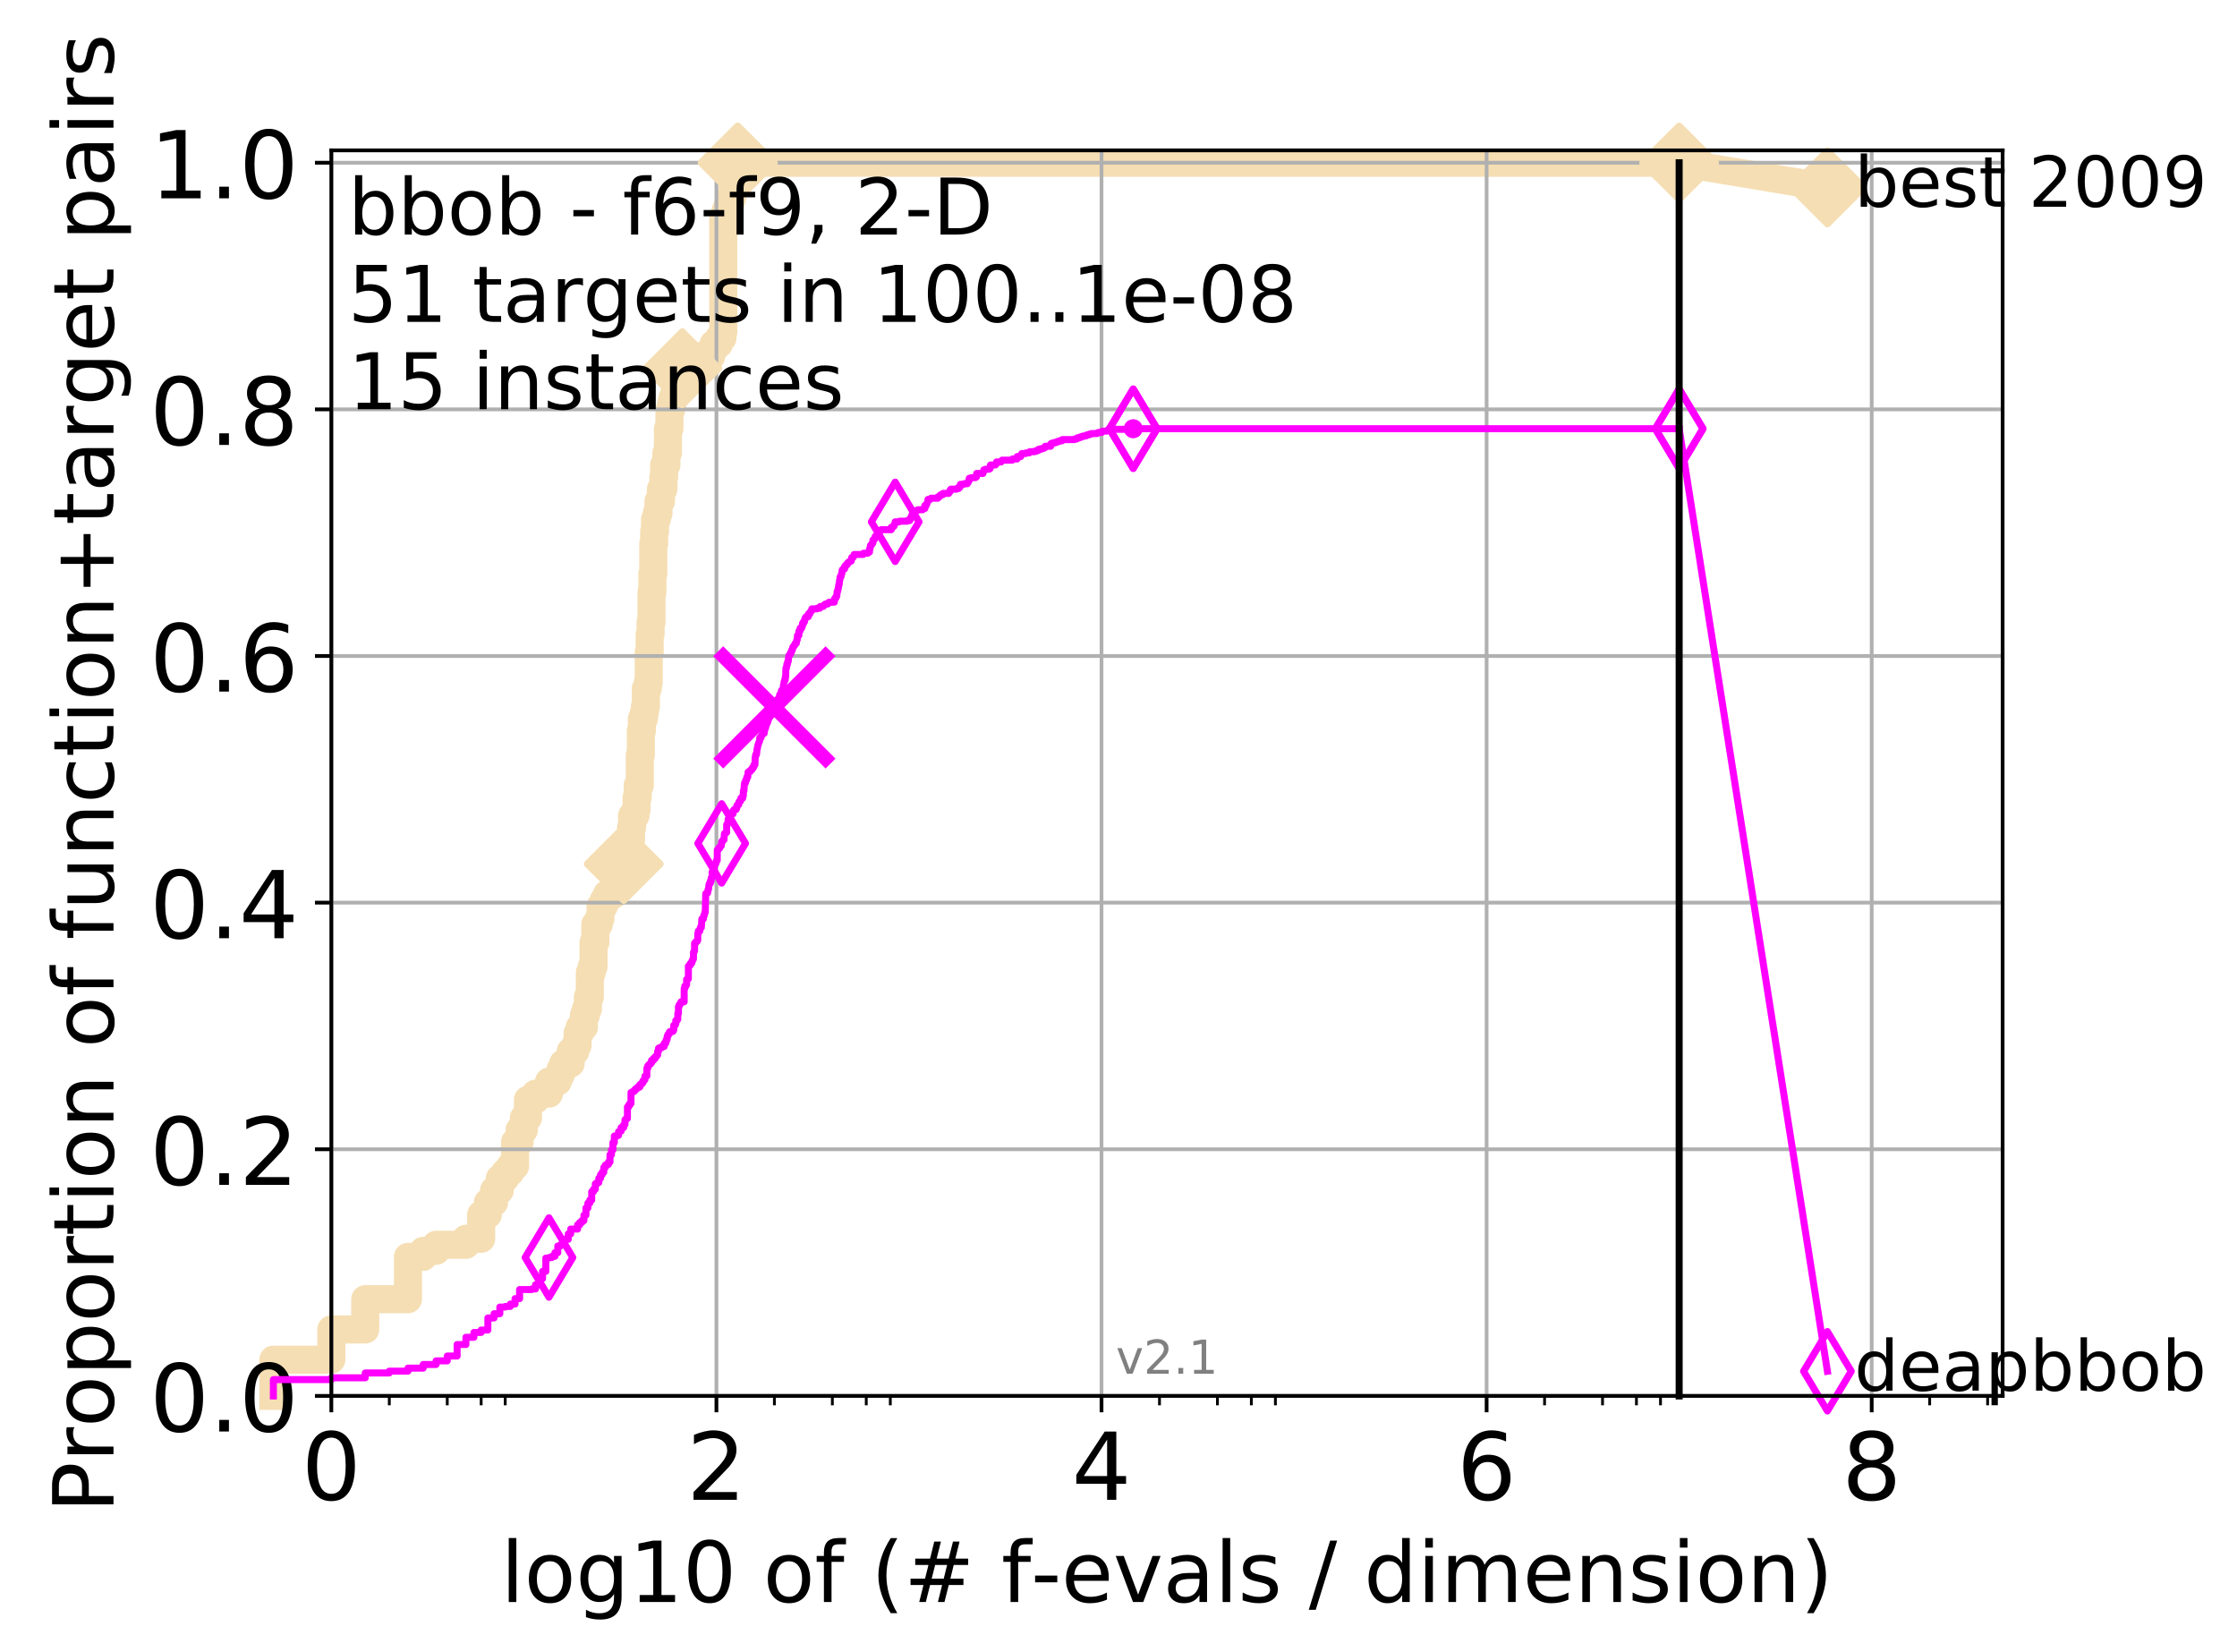 <?xml version="1.0" encoding="utf-8" standalone="no"?>
<!DOCTYPE svg PUBLIC "-//W3C//DTD SVG 1.1//EN"
  "http://www.w3.org/Graphics/SVG/1.1/DTD/svg11.dtd">
<!-- Created with matplotlib (http://matplotlib.org/) -->
<svg height="353pt" version="1.1" viewBox="0 0 478 353" width="478pt" xmlns="http://www.w3.org/2000/svg" xmlns:xlink="http://www.w3.org/1999/xlink">
 <defs>
  <style type="text/css">
*{stroke-linecap:butt;stroke-linejoin:round;}
  </style>
 </defs>
 <g id="figure_1">
  <g id="patch_1">
   <path d="M 0 353.222 
L 478.829 353.222 
L 478.829 0 
L 0 0 
z
" style="fill:#ffffff;"/>
  </g>
  <g id="axes_1">
   <g id="patch_2">
    <path d="M 70.8 298.245 
L 427.92 298.245 
L 427.92 32.133 
L 70.8 32.133 
z
" style="fill:#ffffff;"/>
   </g>
   <g id="line2d_1">
    <path d="M 58.415 298.245 
L 58.415 290.496 
L 70.8 290.496 
L 70.8 284.038 
L 78.045 284.038 
L 78.045 277.58 
L 87.172 277.58 
L 87.172 268.54 
L 90.43 268.54 
L 90.43 267.248 
L 93.185 267.248 
L 93.185 265.956 
L 99.558 265.956 
L 99.558 264.665 
L 102.815 264.665 
L 102.815 259.499 
L 104.246 259.499 
L 104.246 256.916 
L 105.57 256.916 
L 105.57 254.333 
L 106.803 254.333 
L 106.803 251.749 
L 107.956 251.749 
L 107.956 250.458 
L 109.039 250.458 
L 109.039 249.166 
L 110.06 249.166 
L 110.06 244 
L 111.026 244 
L 111.026 241.417 
L 111.943 241.417 
L 111.943 238.834 
L 112.815 238.834 
L 112.815 234.959 
L 114.44 234.959 
L 114.44 233.668 
L 117.305 233.668 
L 117.305 231.085 
L 119.188 231.085 
L 119.188 229.793 
L 119.774 229.793 
L 119.774 228.501 
L 120.341 228.501 
L 120.341 227.21 
L 121.942 227.21 
L 121.942 224.627 
L 122.935 224.627 
L 122.935 223.335 
L 123.412 223.335 
L 123.412 220.752 
L 123.876 220.752 
L 123.876 219.461 
L 124.769 219.461 
L 124.769 216.877 
L 125.2 216.877 
L 125.2 215.586 
L 125.62 215.586 
L 125.62 213.003 
L 126.031 213.003 
L 126.031 207.837 
L 126.433 207.837 
L 126.433 206.545 
L 126.825 206.545 
L 126.825 201.379 
L 127.21 201.379 
L 127.21 197.504 
L 127.954 197.504 
L 127.954 196.213 
L 128.315 196.213 
L 128.315 193.629 
L 129.016 193.629 
L 129.016 192.338 
L 129.69 192.338 
L 129.69 191.046 
L 131.273 191.046 
L 131.273 189.755 
L 131.573 189.755 
L 131.573 188.463 
L 131.868 188.463 
L 131.868 187.172 
L 132.445 187.172 
L 132.445 185.88 
L 133.003 185.88 
L 133.003 184.589 
L 133.276 184.589 
L 133.276 183.297 
L 133.545 183.297 
L 133.545 182.005 
L 133.809 182.005 
L 133.809 180.714 
L 134.07 180.714 
L 134.07 179.422 
L 134.831 179.422 
L 134.831 176.839 
L 135.077 176.839 
L 135.077 174.256 
L 135.797 174.256 
L 135.797 172.965 
L 136.03 172.965 
L 136.03 170.381 
L 136.261 170.381 
L 136.261 167.798 
L 136.713 167.798 
L 136.713 161.341 
L 136.935 161.341 
L 136.935 156.174 
L 137.155 156.174 
L 137.155 153.591 
L 137.585 153.591 
L 137.585 152.3 
L 137.797 152.3 
L 137.797 151.008 
L 138.006 151.008 
L 138.006 147.133 
L 138.416 147.133 
L 138.416 145.842 
L 138.618 145.842 
L 138.618 139.384 
L 138.818 139.384 
L 138.818 135.509 
L 139.015 135.509 
L 139.015 132.926 
L 139.211 132.926 
L 139.211 126.469 
L 139.404 126.469 
L 139.404 122.594 
L 139.595 122.594 
L 139.595 116.136 
L 139.784 116.136 
L 139.784 113.553 
L 139.971 113.553 
L 139.971 110.97 
L 140.339 110.97 
L 140.339 109.678 
L 140.7 109.678 
L 140.7 107.095 
L 141.229 107.095 
L 141.229 104.512 
L 141.742 104.512 
L 141.742 101.929 
L 141.909 101.929 
L 141.909 99.346 
L 142.403 99.346 
L 142.403 96.763 
L 142.725 96.763 
L 142.725 91.597 
L 143.042 91.597 
L 143.042 87.722 
L 143.352 87.722 
L 143.352 86.43 
L 143.658 86.43 
L 143.658 85.139 
L 144.107 85.139 
L 144.107 83.847 
L 144.544 83.847 
L 144.544 82.556 
L 144.688 82.556 
L 144.688 81.264 
L 144.83 81.264 
L 144.83 79.973 
L 145.388 79.973 
L 145.388 78.681 
L 145.796 78.681 
L 145.796 77.389 
L 146.195 77.389 
L 146.195 76.098 
L 151.98 76.098 
L 151.98 74.806 
L 152.449 74.806 
L 152.449 73.515 
L 153.614 73.515 
L 153.614 72.223 
L 154.378 72.223 
L 154.378 70.932 
L 154.543 70.932 
L 154.543 46.392 
L 155.031 46.392 
L 155.031 45.101 
L 155.505 45.101 
L 155.505 43.809 
L 155.967 43.809 
L 155.967 42.517 
L 156.418 42.517 
L 156.418 41.226 
L 156.565 41.226 
L 156.565 39.934 
L 157.073 39.934 
L 157.073 38.643 
L 157.286 38.643 
L 157.286 37.351 
L 157.497 37.351 
L 157.497 36.06 
L 157.636 36.06 
L 157.636 34.768 
L 358.8 34.768 
L 358.8 34.768 
" style="fill:none;stroke:#f5deb3;stroke-linecap:square;stroke-width:6;"/>
   </g>
   <g id="line2d_2"/>
   <g id="line2d_3">
    <path d="M 358.8 34.768 
L 390.48 40.038 
" style="fill:none;stroke:#f5deb3;stroke-linecap:square;stroke-width:6;"/>
    <defs>
     <path d="M -0 7.778 
L 7.778 0 
L 0 -7.778 
L -7.778 -0 
z
" id="m47bb39c704" style="stroke:#f5deb3;stroke-linejoin:miter;stroke-width:1.5;"/>
    </defs>
    <g>
     <use style="fill:#f5deb3;stroke:#f5deb3;stroke-linejoin:miter;stroke-width:1.5;" x="358.8" xlink:href="#m47bb39c704" y="34.768"/>
     <use style="fill:#f5deb3;stroke:#f5deb3;stroke-linejoin:miter;stroke-width:1.5;" x="390.48" xlink:href="#m47bb39c704" y="40.038"/>
    </g>
   </g>
   <g id="matplotlib.axis_1">
    <g id="xtick_1">
     <g id="line2d_4">
      <path clip-path="url(#p447a79dfb2)" d="M 70.8 298.245 
L 70.8 32.133 
" style="fill:none;stroke:#b0b0b0;stroke-linecap:square;stroke-width:0.8;"/>
     </g>
     <g id="line2d_5">
      <defs>
       <path d="M 0 0 
L 0 3.5 
" id="m2a75422635" style="stroke:#000000;stroke-width:0.8;"/>
      </defs>
      <g>
       <use style="stroke:#000000;stroke-width:0.8;" x="70.8" xlink:href="#m2a75422635" y="298.245"/>
      </g>
     </g>
     <g id="text_1">
      <!-- 0 -->
      <defs>
       <path d="M 31.781 66.406 
Q 24.172 66.406 20.328 58.906 
Q 16.5 51.422 16.5 36.375 
Q 16.5 21.391 20.328 13.891 
Q 24.172 6.391 31.781 6.391 
Q 39.453 6.391 43.281 13.891 
Q 47.125 21.391 47.125 36.375 
Q 47.125 51.422 43.281 58.906 
Q 39.453 66.406 31.781 66.406 
M 31.781 74.219 
Q 44.047 74.219 50.516 64.516 
Q 56.984 54.828 56.984 36.375 
Q 56.984 17.969 50.516 8.266 
Q 44.047 -1.422 31.781 -1.422 
Q 19.531 -1.422 13.062 8.266 
Q 6.594 17.969 6.594 36.375 
Q 6.594 54.828 13.062 64.516 
Q 19.531 74.219 31.781 74.219 
" id="DejaVuSans-30"/>
      </defs>
      <g transform="translate(64.438 320.442)scale(0.2 -0.2)">
       <use xlink:href="#DejaVuSans-30"/>
      </g>
     </g>
    </g>
    <g id="xtick_2">
     <g id="line2d_6">
      <path clip-path="url(#p447a79dfb2)" d="M 153.086 298.245 
L 153.086 32.133 
" style="fill:none;stroke:#b0b0b0;stroke-linecap:square;stroke-width:0.8;"/>
     </g>
     <g id="line2d_7">
      <g>
       <use style="stroke:#000000;stroke-width:0.8;" x="153.086" xlink:href="#m2a75422635" y="298.245"/>
      </g>
     </g>
     <g id="text_2">
      <!-- 2 -->
      <defs>
       <path d="M 19.188 8.297 
L 53.609 8.297 
L 53.609 0 
L 7.328 0 
L 7.328 8.297 
Q 12.938 14.109 22.625 23.891 
Q 32.328 33.688 34.812 36.531 
Q 39.547 41.844 41.422 45.531 
Q 43.312 49.219 43.312 52.781 
Q 43.312 58.594 39.234 62.25 
Q 35.156 65.922 28.609 65.922 
Q 23.969 65.922 18.812 64.312 
Q 13.672 62.703 7.812 59.422 
L 7.812 69.391 
Q 13.766 71.781 18.938 73 
Q 24.125 74.219 28.422 74.219 
Q 39.75 74.219 46.484 68.547 
Q 53.219 62.891 53.219 53.422 
Q 53.219 48.922 51.531 44.891 
Q 49.859 40.875 45.406 35.406 
Q 44.188 33.984 37.641 27.219 
Q 31.109 20.453 19.188 8.297 
" id="DejaVuSans-32"/>
      </defs>
      <g transform="translate(146.723 320.442)scale(0.2 -0.2)">
       <use xlink:href="#DejaVuSans-32"/>
      </g>
     </g>
    </g>
    <g id="xtick_3">
     <g id="line2d_8">
      <path clip-path="url(#p447a79dfb2)" d="M 235.371 298.245 
L 235.371 32.133 
" style="fill:none;stroke:#b0b0b0;stroke-linecap:square;stroke-width:0.8;"/>
     </g>
     <g id="line2d_9">
      <g>
       <use style="stroke:#000000;stroke-width:0.8;" x="235.371" xlink:href="#m2a75422635" y="298.245"/>
      </g>
     </g>
     <g id="text_3">
      <!-- 4 -->
      <defs>
       <path d="M 37.797 64.312 
L 12.891 25.391 
L 37.797 25.391 
z
M 35.203 72.906 
L 47.609 72.906 
L 47.609 25.391 
L 58.016 25.391 
L 58.016 17.188 
L 47.609 17.188 
L 47.609 0 
L 37.797 0 
L 37.797 17.188 
L 4.891 17.188 
L 4.891 26.703 
z
" id="DejaVuSans-34"/>
      </defs>
      <g transform="translate(229.009 320.442)scale(0.2 -0.2)">
       <use xlink:href="#DejaVuSans-34"/>
      </g>
     </g>
    </g>
    <g id="xtick_4">
     <g id="line2d_10">
      <path clip-path="url(#p447a79dfb2)" d="M 317.657 298.245 
L 317.657 32.133 
" style="fill:none;stroke:#b0b0b0;stroke-linecap:square;stroke-width:0.8;"/>
     </g>
     <g id="line2d_11">
      <g>
       <use style="stroke:#000000;stroke-width:0.8;" x="317.657" xlink:href="#m2a75422635" y="298.245"/>
      </g>
     </g>
     <g id="text_4">
      <!-- 6 -->
      <defs>
       <path d="M 33.016 40.375 
Q 26.375 40.375 22.484 35.828 
Q 18.609 31.297 18.609 23.391 
Q 18.609 15.531 22.484 10.953 
Q 26.375 6.391 33.016 6.391 
Q 39.656 6.391 43.531 10.953 
Q 47.406 15.531 47.406 23.391 
Q 47.406 31.297 43.531 35.828 
Q 39.656 40.375 33.016 40.375 
M 52.594 71.297 
L 52.594 62.312 
Q 48.875 64.062 45.094 64.984 
Q 41.312 65.922 37.594 65.922 
Q 27.828 65.922 22.672 59.328 
Q 17.531 52.734 16.797 39.406 
Q 19.672 43.656 24.016 45.922 
Q 28.375 48.188 33.594 48.188 
Q 44.578 48.188 50.953 41.516 
Q 57.328 34.859 57.328 23.391 
Q 57.328 12.156 50.688 5.359 
Q 44.047 -1.422 33.016 -1.422 
Q 20.359 -1.422 13.672 8.266 
Q 6.984 17.969 6.984 36.375 
Q 6.984 53.656 15.188 63.938 
Q 23.391 74.219 37.203 74.219 
Q 40.922 74.219 44.703 73.484 
Q 48.484 72.75 52.594 71.297 
" id="DejaVuSans-36"/>
      </defs>
      <g transform="translate(311.295 320.442)scale(0.2 -0.2)">
       <use xlink:href="#DejaVuSans-36"/>
      </g>
     </g>
    </g>
    <g id="xtick_5">
     <g id="line2d_12">
      <path clip-path="url(#p447a79dfb2)" d="M 399.943 298.245 
L 399.943 32.133 
" style="fill:none;stroke:#b0b0b0;stroke-linecap:square;stroke-width:0.8;"/>
     </g>
     <g id="line2d_13">
      <g>
       <use style="stroke:#000000;stroke-width:0.8;" x="399.943" xlink:href="#m2a75422635" y="298.245"/>
      </g>
     </g>
     <g id="text_5">
      <!-- 8 -->
      <defs>
       <path d="M 31.781 34.625 
Q 24.75 34.625 20.719 30.859 
Q 16.703 27.094 16.703 20.516 
Q 16.703 13.922 20.719 10.156 
Q 24.75 6.391 31.781 6.391 
Q 38.812 6.391 42.859 10.172 
Q 46.922 13.969 46.922 20.516 
Q 46.922 27.094 42.891 30.859 
Q 38.875 34.625 31.781 34.625 
M 21.922 38.812 
Q 15.578 40.375 12.031 44.719 
Q 8.5 49.078 8.5 55.328 
Q 8.5 64.062 14.719 69.141 
Q 20.953 74.219 31.781 74.219 
Q 42.672 74.219 48.875 69.141 
Q 55.078 64.062 55.078 55.328 
Q 55.078 49.078 51.531 44.719 
Q 48 40.375 41.703 38.812 
Q 48.828 37.156 52.797 32.312 
Q 56.781 27.484 56.781 20.516 
Q 56.781 9.906 50.312 4.234 
Q 43.844 -1.422 31.781 -1.422 
Q 19.734 -1.422 13.25 4.234 
Q 6.781 9.906 6.781 20.516 
Q 6.781 27.484 10.781 32.312 
Q 14.797 37.156 21.922 38.812 
M 18.312 54.391 
Q 18.312 48.734 21.844 45.562 
Q 25.391 42.391 31.781 42.391 
Q 38.141 42.391 41.719 45.562 
Q 45.312 48.734 45.312 54.391 
Q 45.312 60.062 41.719 63.234 
Q 38.141 66.406 31.781 66.406 
Q 25.391 66.406 21.844 63.234 
Q 18.312 60.062 18.312 54.391 
" id="DejaVuSans-38"/>
      </defs>
      <g transform="translate(393.58 320.442)scale(0.2 -0.2)">
       <use xlink:href="#DejaVuSans-38"/>
      </g>
     </g>
    </g>
    <g id="xtick_6">
     <g id="line2d_14">
      <defs>
       <path d="M 0 0 
L 0 2 
" id="m5cf9bb57dd" style="stroke:#000000;stroke-width:0.6;"/>
      </defs>
      <g>
       <use style="stroke:#000000;stroke-width:0.6;" x="83.185" xlink:href="#m5cf9bb57dd" y="298.245"/>
      </g>
     </g>
    </g>
    <g id="xtick_7">
     <g id="line2d_15">
      <g>
       <use style="stroke:#000000;stroke-width:0.6;" x="95.57" xlink:href="#m5cf9bb57dd" y="298.245"/>
      </g>
     </g>
    </g>
    <g id="xtick_8">
     <g id="line2d_16">
      <g>
       <use style="stroke:#000000;stroke-width:0.6;" x="102.815" xlink:href="#m5cf9bb57dd" y="298.245"/>
      </g>
     </g>
    </g>
    <g id="xtick_9">
     <g id="line2d_17">
      <g>
       <use style="stroke:#000000;stroke-width:0.6;" x="107.956" xlink:href="#m5cf9bb57dd" y="298.245"/>
      </g>
     </g>
    </g>
    <g id="xtick_10">
     <g id="line2d_18">
      <g>
       <use style="stroke:#000000;stroke-width:0.6;" x="165.471" xlink:href="#m5cf9bb57dd" y="298.245"/>
      </g>
     </g>
    </g>
    <g id="xtick_11">
     <g id="line2d_19">
      <g>
       <use style="stroke:#000000;stroke-width:0.6;" x="177.856" xlink:href="#m5cf9bb57dd" y="298.245"/>
      </g>
     </g>
    </g>
    <g id="xtick_12">
     <g id="line2d_20">
      <g>
       <use style="stroke:#000000;stroke-width:0.6;" x="185.101" xlink:href="#m5cf9bb57dd" y="298.245"/>
      </g>
     </g>
    </g>
    <g id="xtick_13">
     <g id="line2d_21">
      <g>
       <use style="stroke:#000000;stroke-width:0.6;" x="190.241" xlink:href="#m5cf9bb57dd" y="298.245"/>
      </g>
     </g>
    </g>
    <g id="xtick_14">
     <g id="line2d_22">
      <g>
       <use style="stroke:#000000;stroke-width:0.6;" x="247.757" xlink:href="#m5cf9bb57dd" y="298.245"/>
      </g>
     </g>
    </g>
    <g id="xtick_15">
     <g id="line2d_23">
      <g>
       <use style="stroke:#000000;stroke-width:0.6;" x="260.142" xlink:href="#m5cf9bb57dd" y="298.245"/>
      </g>
     </g>
    </g>
    <g id="xtick_16">
     <g id="line2d_24">
      <g>
       <use style="stroke:#000000;stroke-width:0.6;" x="267.387" xlink:href="#m5cf9bb57dd" y="298.245"/>
      </g>
     </g>
    </g>
    <g id="xtick_17">
     <g id="line2d_25">
      <g>
       <use style="stroke:#000000;stroke-width:0.6;" x="272.527" xlink:href="#m5cf9bb57dd" y="298.245"/>
      </g>
     </g>
    </g>
    <g id="xtick_18">
     <g id="line2d_26">
      <g>
       <use style="stroke:#000000;stroke-width:0.6;" x="330.042" xlink:href="#m5cf9bb57dd" y="298.245"/>
      </g>
     </g>
    </g>
    <g id="xtick_19">
     <g id="line2d_27">
      <g>
       <use style="stroke:#000000;stroke-width:0.6;" x="342.428" xlink:href="#m5cf9bb57dd" y="298.245"/>
      </g>
     </g>
    </g>
    <g id="xtick_20">
     <g id="line2d_28">
      <g>
       <use style="stroke:#000000;stroke-width:0.6;" x="349.673" xlink:href="#m5cf9bb57dd" y="298.245"/>
      </g>
     </g>
    </g>
    <g id="xtick_21">
     <g id="line2d_29">
      <g>
       <use style="stroke:#000000;stroke-width:0.6;" x="354.813" xlink:href="#m5cf9bb57dd" y="298.245"/>
      </g>
     </g>
    </g>
    <g id="xtick_22">
     <g id="line2d_30">
      <g>
       <use style="stroke:#000000;stroke-width:0.6;" x="412.328" xlink:href="#m5cf9bb57dd" y="298.245"/>
      </g>
     </g>
    </g>
    <g id="xtick_23">
     <g id="line2d_31">
      <g>
       <use style="stroke:#000000;stroke-width:0.6;" x="424.713" xlink:href="#m5cf9bb57dd" y="298.245"/>
      </g>
     </g>
    </g>
    <g id="text_6">
     <!-- log10 of (# f-evals / dimension) -->
     <defs>
      <path d="M 9.422 75.984 
L 18.406 75.984 
L 18.406 0 
L 9.422 0 
z
" id="DejaVuSans-6c"/>
      <path d="M 30.609 48.391 
Q 23.391 48.391 19.188 42.75 
Q 14.984 37.109 14.984 27.297 
Q 14.984 17.484 19.156 11.844 
Q 23.344 6.203 30.609 6.203 
Q 37.797 6.203 41.984 11.859 
Q 46.188 17.531 46.188 27.297 
Q 46.188 37.016 41.984 42.703 
Q 37.797 48.391 30.609 48.391 
M 30.609 56 
Q 42.328 56 49.016 48.375 
Q 55.719 40.766 55.719 27.297 
Q 55.719 13.875 49.016 6.219 
Q 42.328 -1.422 30.609 -1.422 
Q 18.844 -1.422 12.172 6.219 
Q 5.516 13.875 5.516 27.297 
Q 5.516 40.766 12.172 48.375 
Q 18.844 56 30.609 56 
" id="DejaVuSans-6f"/>
      <path d="M 45.406 27.984 
Q 45.406 37.75 41.375 43.109 
Q 37.359 48.484 30.078 48.484 
Q 22.859 48.484 18.828 43.109 
Q 14.797 37.75 14.797 27.984 
Q 14.797 18.266 18.828 12.891 
Q 22.859 7.516 30.078 7.516 
Q 37.359 7.516 41.375 12.891 
Q 45.406 18.266 45.406 27.984 
M 54.391 6.781 
Q 54.391 -7.172 48.188 -13.984 
Q 42 -20.797 29.203 -20.797 
Q 24.469 -20.797 20.266 -20.094 
Q 16.062 -19.391 12.109 -17.922 
L 12.109 -9.188 
Q 16.062 -11.328 19.922 -12.344 
Q 23.781 -13.375 27.781 -13.375 
Q 36.625 -13.375 41.016 -8.766 
Q 45.406 -4.156 45.406 5.172 
L 45.406 9.625 
Q 42.625 4.781 38.281 2.391 
Q 33.938 0 27.875 0 
Q 17.828 0 11.672 7.656 
Q 5.516 15.328 5.516 27.984 
Q 5.516 40.672 11.672 48.328 
Q 17.828 56 27.875 56 
Q 33.938 56 38.281 53.609 
Q 42.625 51.219 45.406 46.391 
L 45.406 54.688 
L 54.391 54.688 
z
" id="DejaVuSans-67"/>
      <path d="M 12.406 8.297 
L 28.516 8.297 
L 28.516 63.922 
L 10.984 60.406 
L 10.984 69.391 
L 28.422 72.906 
L 38.281 72.906 
L 38.281 8.297 
L 54.391 8.297 
L 54.391 0 
L 12.406 0 
z
" id="DejaVuSans-31"/>
      <path id="DejaVuSans-20"/>
      <path d="M 37.109 75.984 
L 37.109 68.5 
L 28.516 68.5 
Q 23.688 68.5 21.797 66.547 
Q 19.922 64.594 19.922 59.516 
L 19.922 54.688 
L 34.719 54.688 
L 34.719 47.703 
L 19.922 47.703 
L 19.922 0 
L 10.891 0 
L 10.891 47.703 
L 2.297 47.703 
L 2.297 54.688 
L 10.891 54.688 
L 10.891 58.5 
Q 10.891 67.625 15.141 71.797 
Q 19.391 75.984 28.609 75.984 
z
" id="DejaVuSans-66"/>
      <path d="M 31 75.875 
Q 24.469 64.656 21.281 53.656 
Q 18.109 42.672 18.109 31.391 
Q 18.109 20.125 21.312 9.062 
Q 24.516 -2 31 -13.188 
L 23.188 -13.188 
Q 15.875 -1.703 12.234 9.375 
Q 8.594 20.453 8.594 31.391 
Q 8.594 42.281 12.203 53.312 
Q 15.828 64.359 23.188 75.875 
z
" id="DejaVuSans-28"/>
      <path d="M 51.125 44 
L 36.922 44 
L 32.812 27.688 
L 47.125 27.688 
z
M 43.797 71.781 
L 38.719 51.516 
L 52.984 51.516 
L 58.109 71.781 
L 65.922 71.781 
L 60.891 51.516 
L 76.125 51.516 
L 76.125 44 
L 58.984 44 
L 54.984 27.688 
L 70.516 27.688 
L 70.516 20.219 
L 53.078 20.219 
L 48 0 
L 40.188 0 
L 45.219 20.219 
L 30.906 20.219 
L 25.875 0 
L 18.016 0 
L 23.094 20.219 
L 7.719 20.219 
L 7.719 27.688 
L 24.906 27.688 
L 29 44 
L 13.281 44 
L 13.281 51.516 
L 30.906 51.516 
L 35.891 71.781 
z
" id="DejaVuSans-23"/>
      <path d="M 4.891 31.391 
L 31.203 31.391 
L 31.203 23.391 
L 4.891 23.391 
z
" id="DejaVuSans-2d"/>
      <path d="M 56.203 29.594 
L 56.203 25.203 
L 14.891 25.203 
Q 15.484 15.922 20.484 11.062 
Q 25.484 6.203 34.422 6.203 
Q 39.594 6.203 44.453 7.469 
Q 49.312 8.734 54.109 11.281 
L 54.109 2.781 
Q 49.266 0.734 44.188 -0.344 
Q 39.109 -1.422 33.891 -1.422 
Q 20.797 -1.422 13.156 6.188 
Q 5.516 13.812 5.516 26.812 
Q 5.516 40.234 12.766 48.109 
Q 20.016 56 32.328 56 
Q 43.359 56 49.781 48.891 
Q 56.203 41.797 56.203 29.594 
M 47.219 32.234 
Q 47.125 39.594 43.094 43.984 
Q 39.062 48.391 32.422 48.391 
Q 24.906 48.391 20.391 44.141 
Q 15.875 39.891 15.188 32.172 
z
" id="DejaVuSans-65"/>
      <path d="M 2.984 54.688 
L 12.5 54.688 
L 29.594 8.797 
L 46.688 54.688 
L 56.203 54.688 
L 35.688 0 
L 23.484 0 
z
" id="DejaVuSans-76"/>
      <path d="M 34.281 27.484 
Q 23.391 27.484 19.188 25 
Q 14.984 22.516 14.984 16.5 
Q 14.984 11.719 18.141 8.906 
Q 21.297 6.109 26.703 6.109 
Q 34.188 6.109 38.703 11.406 
Q 43.219 16.703 43.219 25.484 
L 43.219 27.484 
z
M 52.203 31.203 
L 52.203 0 
L 43.219 0 
L 43.219 8.297 
Q 40.141 3.328 35.547 0.953 
Q 30.953 -1.422 24.312 -1.422 
Q 15.922 -1.422 10.953 3.297 
Q 6 8.016 6 15.922 
Q 6 25.141 12.172 29.828 
Q 18.359 34.516 30.609 34.516 
L 43.219 34.516 
L 43.219 35.406 
Q 43.219 41.609 39.141 45 
Q 35.062 48.391 27.688 48.391 
Q 23 48.391 18.547 47.266 
Q 14.109 46.141 10.016 43.891 
L 10.016 52.203 
Q 14.938 54.109 19.578 55.047 
Q 24.219 56 28.609 56 
Q 40.484 56 46.344 49.844 
Q 52.203 43.703 52.203 31.203 
" id="DejaVuSans-61"/>
      <path d="M 44.281 53.078 
L 44.281 44.578 
Q 40.484 46.531 36.375 47.5 
Q 32.281 48.484 27.875 48.484 
Q 21.188 48.484 17.844 46.438 
Q 14.5 44.391 14.5 40.281 
Q 14.5 37.156 16.891 35.375 
Q 19.281 33.594 26.516 31.984 
L 29.594 31.297 
Q 39.156 29.25 43.188 25.516 
Q 47.219 21.781 47.219 15.094 
Q 47.219 7.469 41.188 3.016 
Q 35.156 -1.422 24.609 -1.422 
Q 20.219 -1.422 15.453 -0.562 
Q 10.688 0.297 5.422 2 
L 5.422 11.281 
Q 10.406 8.688 15.234 7.391 
Q 20.062 6.109 24.812 6.109 
Q 31.156 6.109 34.562 8.281 
Q 37.984 10.453 37.984 14.406 
Q 37.984 18.062 35.516 20.016 
Q 33.062 21.969 24.703 23.781 
L 21.578 24.516 
Q 13.234 26.266 9.516 29.906 
Q 5.812 33.547 5.812 39.891 
Q 5.812 47.609 11.281 51.797 
Q 16.75 56 26.812 56 
Q 31.781 56 36.172 55.266 
Q 40.578 54.547 44.281 53.078 
" id="DejaVuSans-73"/>
      <path d="M 25.391 72.906 
L 33.688 72.906 
L 8.297 -9.281 
L 0 -9.281 
z
" id="DejaVuSans-2f"/>
      <path d="M 45.406 46.391 
L 45.406 75.984 
L 54.391 75.984 
L 54.391 0 
L 45.406 0 
L 45.406 8.203 
Q 42.578 3.328 38.25 0.953 
Q 33.938 -1.422 27.875 -1.422 
Q 17.969 -1.422 11.734 6.484 
Q 5.516 14.406 5.516 27.297 
Q 5.516 40.188 11.734 48.094 
Q 17.969 56 27.875 56 
Q 33.938 56 38.25 53.625 
Q 42.578 51.266 45.406 46.391 
M 14.797 27.297 
Q 14.797 17.391 18.875 11.75 
Q 22.953 6.109 30.078 6.109 
Q 37.203 6.109 41.297 11.75 
Q 45.406 17.391 45.406 27.297 
Q 45.406 37.203 41.297 42.844 
Q 37.203 48.484 30.078 48.484 
Q 22.953 48.484 18.875 42.844 
Q 14.797 37.203 14.797 27.297 
" id="DejaVuSans-64"/>
      <path d="M 9.422 54.688 
L 18.406 54.688 
L 18.406 0 
L 9.422 0 
z
M 9.422 75.984 
L 18.406 75.984 
L 18.406 64.594 
L 9.422 64.594 
z
" id="DejaVuSans-69"/>
      <path d="M 52 44.188 
Q 55.375 50.25 60.062 53.125 
Q 64.75 56 71.094 56 
Q 79.641 56 84.281 50.016 
Q 88.922 44.047 88.922 33.016 
L 88.922 0 
L 79.891 0 
L 79.891 32.719 
Q 79.891 40.578 77.094 44.375 
Q 74.312 48.188 68.609 48.188 
Q 61.625 48.188 57.562 43.547 
Q 53.516 38.922 53.516 30.906 
L 53.516 0 
L 44.484 0 
L 44.484 32.719 
Q 44.484 40.625 41.703 44.406 
Q 38.922 48.188 33.109 48.188 
Q 26.219 48.188 22.156 43.531 
Q 18.109 38.875 18.109 30.906 
L 18.109 0 
L 9.078 0 
L 9.078 54.688 
L 18.109 54.688 
L 18.109 46.188 
Q 21.188 51.219 25.484 53.609 
Q 29.781 56 35.688 56 
Q 41.656 56 45.828 52.969 
Q 50 49.953 52 44.188 
" id="DejaVuSans-6d"/>
      <path d="M 54.891 33.016 
L 54.891 0 
L 45.906 0 
L 45.906 32.719 
Q 45.906 40.484 42.875 44.328 
Q 39.844 48.188 33.797 48.188 
Q 26.516 48.188 22.312 43.547 
Q 18.109 38.922 18.109 30.906 
L 18.109 0 
L 9.078 0 
L 9.078 54.688 
L 18.109 54.688 
L 18.109 46.188 
Q 21.344 51.125 25.703 53.562 
Q 30.078 56 35.797 56 
Q 45.219 56 50.047 50.172 
Q 54.891 44.344 54.891 33.016 
" id="DejaVuSans-6e"/>
      <path d="M 8.016 75.875 
L 15.828 75.875 
Q 23.141 64.359 26.781 53.312 
Q 30.422 42.281 30.422 31.391 
Q 30.422 20.453 26.781 9.375 
Q 23.141 -1.703 15.828 -13.188 
L 8.016 -13.188 
Q 14.5 -2 17.703 9.062 
Q 20.906 20.125 20.906 31.391 
Q 20.906 42.672 17.703 53.656 
Q 14.5 64.656 8.016 75.875 
" id="DejaVuSans-29"/>
     </defs>
     <g transform="translate(107.015 342.279)scale(0.18 -0.18)">
      <use xlink:href="#DejaVuSans-6c"/>
      <use x="27.783" xlink:href="#DejaVuSans-6f"/>
      <use x="88.965" xlink:href="#DejaVuSans-67"/>
      <use x="152.441" xlink:href="#DejaVuSans-31"/>
      <use x="216.064" xlink:href="#DejaVuSans-30"/>
      <use x="279.688" xlink:href="#DejaVuSans-20"/>
      <use x="311.475" xlink:href="#DejaVuSans-6f"/>
      <use x="372.656" xlink:href="#DejaVuSans-66"/>
      <use x="407.861" xlink:href="#DejaVuSans-20"/>
      <use x="439.648" xlink:href="#DejaVuSans-28"/>
      <use x="478.662" xlink:href="#DejaVuSans-23"/>
      <use x="562.451" xlink:href="#DejaVuSans-20"/>
      <use x="594.238" xlink:href="#DejaVuSans-66"/>
      <use x="629.365" xlink:href="#DejaVuSans-2d"/>
      <use x="665.449" xlink:href="#DejaVuSans-65"/>
      <use x="726.973" xlink:href="#DejaVuSans-76"/>
      <use x="786.152" xlink:href="#DejaVuSans-61"/>
      <use x="847.432" xlink:href="#DejaVuSans-6c"/>
      <use x="875.215" xlink:href="#DejaVuSans-73"/>
      <use x="927.314" xlink:href="#DejaVuSans-20"/>
      <use x="959.102" xlink:href="#DejaVuSans-2f"/>
      <use x="992.793" xlink:href="#DejaVuSans-20"/>
      <use x="1024.58" xlink:href="#DejaVuSans-64"/>
      <use x="1088.057" xlink:href="#DejaVuSans-69"/>
      <use x="1115.84" xlink:href="#DejaVuSans-6d"/>
      <use x="1213.252" xlink:href="#DejaVuSans-65"/>
      <use x="1274.775" xlink:href="#DejaVuSans-6e"/>
      <use x="1338.154" xlink:href="#DejaVuSans-73"/>
      <use x="1390.254" xlink:href="#DejaVuSans-69"/>
      <use x="1418.037" xlink:href="#DejaVuSans-6f"/>
      <use x="1479.219" xlink:href="#DejaVuSans-6e"/>
      <use x="1542.598" xlink:href="#DejaVuSans-29"/>
     </g>
    </g>
   </g>
   <g id="matplotlib.axis_2">
    <g id="ytick_1">
     <g id="line2d_32">
      <path clip-path="url(#p447a79dfb2)" d="M 70.8 298.245 
L 427.92 298.245 
" style="fill:none;stroke:#b0b0b0;stroke-linecap:square;stroke-width:0.8;"/>
     </g>
     <g id="line2d_33">
      <defs>
       <path d="M 0 0 
L -3.5 0 
" id="mf34ab85556" style="stroke:#000000;stroke-width:0.8;"/>
      </defs>
      <g>
       <use style="stroke:#000000;stroke-width:0.8;" x="70.8" xlink:href="#mf34ab85556" y="298.245"/>
      </g>
     </g>
     <g id="text_7">
      <!-- 0.0 -->
      <defs>
       <path d="M 10.688 12.406 
L 21 12.406 
L 21 0 
L 10.688 0 
z
" id="DejaVuSans-2e"/>
      </defs>
      <g transform="translate(31.994 305.844)scale(0.2 -0.2)">
       <use xlink:href="#DejaVuSans-30"/>
       <use x="63.623" xlink:href="#DejaVuSans-2e"/>
       <use x="95.41" xlink:href="#DejaVuSans-30"/>
      </g>
     </g>
    </g>
    <g id="ytick_2">
     <g id="line2d_34">
      <path clip-path="url(#p447a79dfb2)" d="M 70.8 245.55 
L 427.92 245.55 
" style="fill:none;stroke:#b0b0b0;stroke-linecap:square;stroke-width:0.8;"/>
     </g>
     <g id="line2d_35">
      <g>
       <use style="stroke:#000000;stroke-width:0.8;" x="70.8" xlink:href="#mf34ab85556" y="245.55"/>
      </g>
     </g>
     <g id="text_8">
      <!-- 0.2 -->
      <g transform="translate(31.994 253.148)scale(0.2 -0.2)">
       <use xlink:href="#DejaVuSans-30"/>
       <use x="63.623" xlink:href="#DejaVuSans-2e"/>
       <use x="95.41" xlink:href="#DejaVuSans-32"/>
      </g>
     </g>
    </g>
    <g id="ytick_3">
     <g id="line2d_36">
      <path clip-path="url(#p447a79dfb2)" d="M 70.8 192.854 
L 427.92 192.854 
" style="fill:none;stroke:#b0b0b0;stroke-linecap:square;stroke-width:0.8;"/>
     </g>
     <g id="line2d_37">
      <g>
       <use style="stroke:#000000;stroke-width:0.8;" x="70.8" xlink:href="#mf34ab85556" y="192.854"/>
      </g>
     </g>
     <g id="text_9">
      <!-- 0.4 -->
      <g transform="translate(31.994 200.453)scale(0.2 -0.2)">
       <use xlink:href="#DejaVuSans-30"/>
       <use x="63.623" xlink:href="#DejaVuSans-2e"/>
       <use x="95.41" xlink:href="#DejaVuSans-34"/>
      </g>
     </g>
    </g>
    <g id="ytick_4">
     <g id="line2d_38">
      <path clip-path="url(#p447a79dfb2)" d="M 70.8 140.159 
L 427.92 140.159 
" style="fill:none;stroke:#b0b0b0;stroke-linecap:square;stroke-width:0.8;"/>
     </g>
     <g id="line2d_39">
      <g>
       <use style="stroke:#000000;stroke-width:0.8;" x="70.8" xlink:href="#mf34ab85556" y="140.159"/>
      </g>
     </g>
     <g id="text_10">
      <!-- 0.6 -->
      <g transform="translate(31.994 147.757)scale(0.2 -0.2)">
       <use xlink:href="#DejaVuSans-30"/>
       <use x="63.623" xlink:href="#DejaVuSans-2e"/>
       <use x="95.41" xlink:href="#DejaVuSans-36"/>
      </g>
     </g>
    </g>
    <g id="ytick_5">
     <g id="line2d_40">
      <path clip-path="url(#p447a79dfb2)" d="M 70.8 87.464 
L 427.92 87.464 
" style="fill:none;stroke:#b0b0b0;stroke-linecap:square;stroke-width:0.8;"/>
     </g>
     <g id="line2d_41">
      <g>
       <use style="stroke:#000000;stroke-width:0.8;" x="70.8" xlink:href="#mf34ab85556" y="87.464"/>
      </g>
     </g>
     <g id="text_11">
      <!-- 0.8 -->
      <g transform="translate(31.994 95.062)scale(0.2 -0.2)">
       <use xlink:href="#DejaVuSans-30"/>
       <use x="63.623" xlink:href="#DejaVuSans-2e"/>
       <use x="95.41" xlink:href="#DejaVuSans-38"/>
      </g>
     </g>
    </g>
    <g id="ytick_6">
     <g id="line2d_42">
      <path clip-path="url(#p447a79dfb2)" d="M 70.8 34.768 
L 427.92 34.768 
" style="fill:none;stroke:#b0b0b0;stroke-linecap:square;stroke-width:0.8;"/>
     </g>
     <g id="line2d_43">
      <g>
       <use style="stroke:#000000;stroke-width:0.8;" x="70.8" xlink:href="#mf34ab85556" y="34.768"/>
      </g>
     </g>
     <g id="text_12">
      <!-- 1.0 -->
      <g transform="translate(31.994 42.367)scale(0.2 -0.2)">
       <use xlink:href="#DejaVuSans-31"/>
       <use x="63.623" xlink:href="#DejaVuSans-2e"/>
       <use x="95.41" xlink:href="#DejaVuSans-30"/>
      </g>
     </g>
    </g>
    <g id="text_13">
     <!-- Proportion of function+target pairs -->
     <defs>
      <path d="M 19.672 64.797 
L 19.672 37.406 
L 32.078 37.406 
Q 38.969 37.406 42.719 40.969 
Q 46.484 44.531 46.484 51.125 
Q 46.484 57.672 42.719 61.234 
Q 38.969 64.797 32.078 64.797 
z
M 9.812 72.906 
L 32.078 72.906 
Q 44.344 72.906 50.609 67.359 
Q 56.891 61.812 56.891 51.125 
Q 56.891 40.328 50.609 34.812 
Q 44.344 29.297 32.078 29.297 
L 19.672 29.297 
L 19.672 0 
L 9.812 0 
z
" id="DejaVuSans-50"/>
      <path d="M 41.109 46.297 
Q 39.594 47.172 37.812 47.578 
Q 36.031 48 33.891 48 
Q 26.266 48 22.188 43.047 
Q 18.109 38.094 18.109 28.812 
L 18.109 0 
L 9.078 0 
L 9.078 54.688 
L 18.109 54.688 
L 18.109 46.188 
Q 20.953 51.172 25.484 53.578 
Q 30.031 56 36.531 56 
Q 37.453 56 38.578 55.875 
Q 39.703 55.766 41.062 55.516 
z
" id="DejaVuSans-72"/>
      <path d="M 18.109 8.203 
L 18.109 -20.797 
L 9.078 -20.797 
L 9.078 54.688 
L 18.109 54.688 
L 18.109 46.391 
Q 20.953 51.266 25.266 53.625 
Q 29.594 56 35.594 56 
Q 45.562 56 51.781 48.094 
Q 58.016 40.188 58.016 27.297 
Q 58.016 14.406 51.781 6.484 
Q 45.562 -1.422 35.594 -1.422 
Q 29.594 -1.422 25.266 0.953 
Q 20.953 3.328 18.109 8.203 
M 48.688 27.297 
Q 48.688 37.203 44.609 42.844 
Q 40.531 48.484 33.406 48.484 
Q 26.266 48.484 22.188 42.844 
Q 18.109 37.203 18.109 27.297 
Q 18.109 17.391 22.188 11.75 
Q 26.266 6.109 33.406 6.109 
Q 40.531 6.109 44.609 11.75 
Q 48.688 17.391 48.688 27.297 
" id="DejaVuSans-70"/>
      <path d="M 18.312 70.219 
L 18.312 54.688 
L 36.812 54.688 
L 36.812 47.703 
L 18.312 47.703 
L 18.312 18.016 
Q 18.312 11.328 20.141 9.422 
Q 21.969 7.516 27.594 7.516 
L 36.812 7.516 
L 36.812 0 
L 27.594 0 
Q 17.188 0 13.234 3.875 
Q 9.281 7.766 9.281 18.016 
L 9.281 47.703 
L 2.688 47.703 
L 2.688 54.688 
L 9.281 54.688 
L 9.281 70.219 
z
" id="DejaVuSans-74"/>
      <path d="M 8.5 21.578 
L 8.5 54.688 
L 17.484 54.688 
L 17.484 21.922 
Q 17.484 14.156 20.5 10.266 
Q 23.531 6.391 29.594 6.391 
Q 36.859 6.391 41.078 11.031 
Q 45.312 15.672 45.312 23.688 
L 45.312 54.688 
L 54.297 54.688 
L 54.297 0 
L 45.312 0 
L 45.312 8.406 
Q 42.047 3.422 37.719 1 
Q 33.406 -1.422 27.688 -1.422 
Q 18.266 -1.422 13.375 4.438 
Q 8.5 10.297 8.5 21.578 
M 31.109 56 
z
" id="DejaVuSans-75"/>
      <path d="M 48.781 52.594 
L 48.781 44.188 
Q 44.969 46.297 41.141 47.344 
Q 37.312 48.391 33.406 48.391 
Q 24.656 48.391 19.812 42.844 
Q 14.984 37.312 14.984 27.297 
Q 14.984 17.281 19.812 11.734 
Q 24.656 6.203 33.406 6.203 
Q 37.312 6.203 41.141 7.25 
Q 44.969 8.297 48.781 10.406 
L 48.781 2.094 
Q 45.016 0.344 40.984 -0.531 
Q 36.969 -1.422 32.422 -1.422 
Q 20.062 -1.422 12.781 6.344 
Q 5.516 14.109 5.516 27.297 
Q 5.516 40.672 12.859 48.328 
Q 20.219 56 33.016 56 
Q 37.156 56 41.109 55.141 
Q 45.062 54.297 48.781 52.594 
" id="DejaVuSans-63"/>
      <path d="M 46 62.703 
L 46 35.5 
L 73.188 35.5 
L 73.188 27.203 
L 46 27.203 
L 46 0 
L 37.797 0 
L 37.797 27.203 
L 10.594 27.203 
L 10.594 35.5 
L 37.797 35.5 
L 37.797 62.703 
z
" id="DejaVuSans-2b"/>
     </defs>
     <g transform="translate(24.25 323.179)rotate(-90)scale(0.18 -0.18)">
      <use xlink:href="#DejaVuSans-50"/>
      <use x="60.287" xlink:href="#DejaVuSans-72"/>
      <use x="101.369" xlink:href="#DejaVuSans-6f"/>
      <use x="162.551" xlink:href="#DejaVuSans-70"/>
      <use x="226.027" xlink:href="#DejaVuSans-6f"/>
      <use x="287.209" xlink:href="#DejaVuSans-72"/>
      <use x="328.322" xlink:href="#DejaVuSans-74"/>
      <use x="367.531" xlink:href="#DejaVuSans-69"/>
      <use x="395.314" xlink:href="#DejaVuSans-6f"/>
      <use x="456.496" xlink:href="#DejaVuSans-6e"/>
      <use x="519.875" xlink:href="#DejaVuSans-20"/>
      <use x="551.662" xlink:href="#DejaVuSans-6f"/>
      <use x="612.844" xlink:href="#DejaVuSans-66"/>
      <use x="648.049" xlink:href="#DejaVuSans-20"/>
      <use x="679.836" xlink:href="#DejaVuSans-66"/>
      <use x="715.041" xlink:href="#DejaVuSans-75"/>
      <use x="778.42" xlink:href="#DejaVuSans-6e"/>
      <use x="841.799" xlink:href="#DejaVuSans-63"/>
      <use x="896.779" xlink:href="#DejaVuSans-74"/>
      <use x="935.988" xlink:href="#DejaVuSans-69"/>
      <use x="963.771" xlink:href="#DejaVuSans-6f"/>
      <use x="1024.953" xlink:href="#DejaVuSans-6e"/>
      <use x="1088.332" xlink:href="#DejaVuSans-2b"/>
      <use x="1172.121" xlink:href="#DejaVuSans-74"/>
      <use x="1211.33" xlink:href="#DejaVuSans-61"/>
      <use x="1272.609" xlink:href="#DejaVuSans-72"/>
      <use x="1313.707" xlink:href="#DejaVuSans-67"/>
      <use x="1377.184" xlink:href="#DejaVuSans-65"/>
      <use x="1438.707" xlink:href="#DejaVuSans-74"/>
      <use x="1477.916" xlink:href="#DejaVuSans-20"/>
      <use x="1509.703" xlink:href="#DejaVuSans-70"/>
      <use x="1573.18" xlink:href="#DejaVuSans-61"/>
      <use x="1634.459" xlink:href="#DejaVuSans-69"/>
      <use x="1662.242" xlink:href="#DejaVuSans-72"/>
      <use x="1703.355" xlink:href="#DejaVuSans-73"/>
     </g>
    </g>
   </g>
   <g id="line2d_44">
    <defs>
     <path d="M 0 1.5 
C 0.398 1.5 0.779 1.342 1.061 1.061 
C 1.342 0.779 1.5 0.398 1.5 0 
C 1.5 -0.398 1.342 -0.779 1.061 -1.061 
C 0.779 -1.342 0.398 -1.5 0 -1.5 
C -0.398 -1.5 -0.779 -1.342 -1.061 -1.061 
C -1.342 -0.779 -1.5 -0.398 -1.5 0 
C -1.5 0.398 -1.342 0.779 -1.061 1.061 
C -0.779 1.342 -0.398 1.5 0 1.5 
z
" id="mb43316779d" style="stroke:#f5deb3;"/>
    </defs>
    <g>
     <use style="fill:#f5deb3;stroke:#f5deb3;" x="157.636" xlink:href="#mb43316779d" y="34.768"/>
     <use style="fill:#f5deb3;stroke:#f5deb3;" x="157.636" xlink:href="#mb43316779d" y="34.768"/>
    </g>
   </g>
   <g id="line2d_45">
    <g>
     <use style="fill:#f5deb3;stroke:#f5deb3;stroke-linejoin:miter;stroke-width:1.5;" x="133.276" xlink:href="#m47bb39c704" y="184.589"/>
     <use style="fill:#f5deb3;stroke:#f5deb3;stroke-linejoin:miter;stroke-width:1.5;" x="145.796" xlink:href="#m47bb39c704" y="78.681"/>
     <use style="fill:#f5deb3;stroke:#f5deb3;stroke-linejoin:miter;stroke-width:1.5;" x="157.636" xlink:href="#m47bb39c704" y="34.768"/>
     <use style="fill:#f5deb3;stroke:#f5deb3;stroke-linejoin:miter;stroke-width:1.5;" x="157.636" xlink:href="#m47bb39c704" y="34.768"/>
     <use style="fill:#f5deb3;stroke:#f5deb3;stroke-linejoin:miter;stroke-width:1.5;" x="157.636" xlink:href="#m47bb39c704" y="34.768"/>
     <use style="fill:#f5deb3;stroke:#f5deb3;stroke-linejoin:miter;stroke-width:1.5;" x="358.8" xlink:href="#m47bb39c704" y="34.768"/>
    </g>
   </g>
   <g id="line2d_46">
    <defs>
     <path d="M 0 1.5 
C 0.398 1.5 0.779 1.342 1.061 1.061 
C 1.342 0.779 1.5 0.398 1.5 0 
C 1.5 -0.398 1.342 -0.779 1.061 -1.061 
C 0.779 -1.342 0.398 -1.5 0 -1.5 
C -0.398 -1.5 -0.779 -1.342 -1.061 -1.061 
C -1.342 -0.779 -1.5 -0.398 -1.5 0 
C -1.5 0.398 -1.342 0.779 -1.061 1.061 
C -0.779 1.342 -0.398 1.5 0 1.5 
z
" id="m2948895c54" style="stroke:#ff00ff;"/>
    </defs>
    <g>
     <use style="fill:#ff00ff;stroke:#ff00ff;" x="242.145" xlink:href="#m2948895c54" y="91.597"/>
     <use style="fill:#ff00ff;stroke:#ff00ff;" x="242.145" xlink:href="#m2948895c54" y="91.597"/>
    </g>
   </g>
   <g id="line2d_47">
    <path d="M 58.415 298.245 
L 58.415 294.758 
L 70.8 294.758 
L 70.8 294.371 
L 78.045 294.371 
L 78.045 293.337 
L 83.185 293.337 
L 83.185 292.95 
L 87.172 292.95 
L 87.172 292.304 
L 90.43 292.304 
L 90.43 291.529 
L 93.185 291.529 
L 93.185 290.754 
L 95.57 290.754 
L 95.57 289.721 
L 97.675 289.721 
L 97.675 287.267 
L 99.558 287.267 
L 99.558 285.717 
L 101.261 285.717 
L 101.261 284.684 
L 102.815 284.684 
L 102.815 284.167 
L 104.246 284.167 
L 104.246 281.584 
L 105.57 281.584 
L 105.57 280.68 
L 106.803 280.68 
L 106.803 279.26 
L 107.956 279.26 
L 107.956 279.13 
L 109.039 279.13 
L 109.039 278.614 
L 110.06 278.614 
L 110.06 277.451 
L 111.026 277.451 
L 111.026 275.514 
L 113.646 275.514 
L 113.646 275.385 
L 114.44 275.385 
L 114.44 274.481 
L 115.201 274.481 
L 115.201 273.189 
L 115.93 273.189 
L 115.93 271.639 
L 116.631 271.639 
L 116.631 268.798 
L 117.305 268.798 
L 117.305 268.669 
L 117.955 268.669 
L 117.955 268.41 
L 118.582 268.41 
L 118.582 267.636 
L 119.188 267.636 
L 119.188 266.215 
L 119.774 266.215 
L 119.774 265.956 
L 120.341 265.956 
L 120.341 264.794 
L 121.424 264.794 
L 121.424 263.632 
L 121.942 263.632 
L 121.942 262.598 
L 123.412 262.598 
L 123.412 261.694 
L 123.876 261.694 
L 123.876 261.178 
L 124.328 261.178 
L 124.328 260.79 
L 124.769 260.79 
L 124.769 259.628 
L 125.2 259.628 
L 125.2 258.078 
L 125.62 258.078 
L 125.62 257.045 
L 126.031 257.045 
L 126.031 256.399 
L 126.433 256.399 
L 126.433 254.591 
L 126.825 254.591 
L 126.825 254.074 
L 127.21 254.074 
L 127.21 252.912 
L 127.586 252.912 
L 127.586 252.653 
L 127.954 252.653 
L 127.954 251.749 
L 128.315 251.749 
L 128.315 250.974 
L 128.669 250.974 
L 128.669 250.458 
L 129.016 250.458 
L 129.016 249.425 
L 129.356 249.425 
L 129.356 248.908 
L 129.69 248.908 
L 129.69 248.779 
L 130.018 248.779 
L 130.018 248.262 
L 130.34 248.262 
L 130.34 246.712 
L 130.656 246.712 
L 130.656 245.679 
L 130.967 245.679 
L 130.967 244.129 
L 131.273 244.129 
L 131.273 242.709 
L 131.868 242.709 
L 131.868 242.579 
L 132.159 242.579 
L 132.159 241.804 
L 132.445 241.804 
L 132.445 241.675 
L 132.726 241.675 
L 132.726 240.9 
L 133.276 240.9 
L 133.276 240.255 
L 133.545 240.255 
L 133.545 239.221 
L 133.809 239.221 
L 133.809 238.963 
L 134.07 238.963 
L 134.07 236.509 
L 134.327 236.509 
L 134.327 236.122 
L 134.581 236.122 
L 134.581 235.734 
L 134.831 235.734 
L 134.831 233.409 
L 135.077 233.409 
L 135.077 233.28 
L 135.32 233.28 
L 135.32 233.151 
L 135.56 233.151 
L 135.56 232.893 
L 135.797 232.893 
L 135.797 232.634 
L 136.03 232.634 
L 136.03 232.505 
L 136.261 232.505 
L 136.261 232.247 
L 136.713 232.247 
L 136.713 231.73 
L 136.935 231.73 
L 136.935 231.601 
L 137.155 231.601 
L 137.155 231.343 
L 137.371 231.343 
L 137.371 230.955 
L 137.585 230.955 
L 137.585 230.697 
L 137.797 230.697 
L 137.797 229.922 
L 138.212 229.922 
L 138.212 228.243 
L 138.416 228.243 
L 138.416 227.726 
L 138.618 227.726 
L 138.618 227.468 
L 138.818 227.468 
L 138.818 227.339 
L 139.015 227.339 
L 139.015 227.081 
L 139.211 227.081 
L 139.211 226.564 
L 139.595 226.564 
L 139.595 226.177 
L 139.971 226.177 
L 139.971 225.789 
L 140.156 225.789 
L 140.156 225.66 
L 140.339 225.66 
L 140.339 225.402 
L 140.521 225.402 
L 140.521 224.627 
L 140.7 224.627 
L 140.7 223.981 
L 140.878 223.981 
L 140.878 223.852 
L 141.401 223.852 
L 141.401 223.593 
L 141.909 223.593 
L 141.909 222.948 
L 142.24 222.948 
L 142.24 222.431 
L 142.403 222.431 
L 142.403 222.044 
L 142.565 222.044 
L 142.565 221.398 
L 142.725 221.398 
L 142.725 221.01 
L 142.884 221.01 
L 142.884 220.881 
L 143.042 220.881 
L 143.042 220.494 
L 143.198 220.494 
L 143.198 220.365 
L 143.809 220.365 
L 143.809 220.106 
L 143.958 220.106 
L 143.958 219.073 
L 144.254 219.073 
L 144.254 218.815 
L 144.399 218.815 
L 144.399 218.04 
L 144.688 218.04 
L 144.688 217.781 
L 144.83 217.781 
L 144.83 216.49 
L 144.971 216.49 
L 144.971 215.069 
L 145.111 215.069 
L 145.111 214.682 
L 145.25 214.682 
L 145.25 214.553 
L 145.388 214.553 
L 145.388 214.294 
L 145.525 214.294 
L 145.525 214.036 
L 146.195 214.036 
L 146.195 211.195 
L 146.326 211.195 
L 146.326 210.678 
L 146.585 210.678 
L 146.585 210.42 
L 146.713 210.42 
L 146.713 209.257 
L 146.966 209.257 
L 146.966 209.128 
L 147.091 209.128 
L 147.091 206.416 
L 147.216 206.416 
L 147.216 206.287 
L 147.462 206.287 
L 147.462 205.899 
L 147.584 205.899 
L 147.584 205.77 
L 147.826 205.77 
L 147.826 205.383 
L 147.945 205.383 
L 147.945 205.124 
L 148.064 205.124 
L 148.064 204.866 
L 148.182 204.866 
L 148.182 203.445 
L 148.299 203.445 
L 148.299 203.187 
L 148.416 203.187 
L 148.416 201.508 
L 148.646 201.508 
L 148.646 201.25 
L 148.76 201.25 
L 148.76 201.12 
L 148.987 201.12 
L 148.987 200.862 
L 149.099 200.862 
L 149.099 199.441 
L 149.21 199.441 
L 149.21 198.925 
L 149.54 198.925 
L 149.648 198.15 
L 149.864 198.15 
L 149.97 196.342 
L 150.287 196.342 
L 150.391 195.567 
L 150.494 195.567 
L 150.597 194.921 
L 150.7 194.921 
L 150.802 190.917 
L 151.003 190.917 
L 151.003 190.788 
L 151.203 190.788 
L 151.302 190.013 
L 151.401 190.013 
L 151.498 188.98 
L 151.596 188.98 
L 151.596 188.722 
L 151.789 188.722 
L 151.789 188.205 
L 151.98 188.205 
L 151.98 187.559 
L 152.169 187.559 
L 152.169 186.268 
L 152.356 186.268 
L 152.356 186.138 
L 152.541 186.138 
L 152.633 184.976 
L 152.725 184.976 
L 152.816 184.459 
L 152.996 184.459 
L 153.086 183.814 
L 153.264 183.814 
L 153.264 181.618 
L 153.44 181.618 
L 153.527 181.23 
L 153.787 181.23 
L 153.872 180.843 
L 153.958 180.843 
L 153.958 180.714 
L 154.127 180.714 
L 154.211 179.81 
L 154.378 179.81 
L 154.378 179.551 
L 154.543 179.551 
L 154.543 179.422 
L 154.707 179.422 
L 154.789 178.131 
L 154.95 178.131 
L 155.031 177.872 
L 155.27 177.872 
L 155.27 176.193 
L 155.427 176.193 
L 155.505 175.677 
L 155.583 175.677 
L 155.583 175.031 
L 155.815 175.031 
L 155.891 173.869 
L 156.639 173.869 
L 156.639 173.223 
L 156.785 173.223 
L 156.857 172.965 
L 157.286 172.965 
L 157.286 172.706 
L 157.427 172.706 
L 157.427 172.19 
L 157.566 172.19 
L 157.566 171.931 
L 157.842 171.931 
L 157.911 171.286 
L 158.046 171.286 
L 158.046 171.156 
L 158.248 171.156 
L 158.315 170.511 
L 158.711 170.511 
L 158.711 169.994 
L 158.841 169.994 
L 158.841 168.961 
L 158.97 168.961 
L 159.034 167.669 
L 159.098 167.669 
L 159.098 167.282 
L 159.288 167.282 
L 159.351 166.636 
L 159.539 166.636 
L 159.601 165.99 
L 159.786 165.99 
L 159.848 164.957 
L 160.091 164.957 
L 160.091 164.828 
L 160.331 164.828 
L 160.331 164.569 
L 160.508 164.569 
L 160.508 164.44 
L 160.684 164.44 
L 160.743 164.053 
L 160.974 164.053 
L 160.974 163.794 
L 161.089 163.794 
L 161.089 163.407 
L 161.315 163.407 
L 161.372 161.728 
L 161.428 161.728 
L 161.484 161.211 
L 161.651 161.211 
L 161.761 160.049 
L 161.816 160.049 
L 161.925 159.274 
L 161.979 159.274 
L 162.088 158.757 
L 162.142 158.757 
L 162.249 158.37 
L 162.302 158.37 
L 162.356 157.595 
L 162.62 157.595 
L 162.724 157.078 
L 162.828 157.078 
L 162.931 156.691 
L 163.288 156.691 
L 163.338 155.916 
L 163.439 155.916 
L 163.539 155.529 
L 163.588 155.529 
L 163.638 154.883 
L 163.786 154.883 
L 163.835 154.495 
L 163.932 154.495 
L 163.932 154.237 
L 164.078 154.237 
L 164.078 153.72 
L 164.222 153.72 
L 164.222 153.333 
L 164.365 153.333 
L 164.365 152.816 
L 164.507 152.816 
L 164.601 152.3 
L 164.742 152.3 
L 164.788 151.396 
L 165.019 151.396 
L 165.019 151.266 
L 165.471 151.266 
L 165.56 150.879 
L 166.086 150.879 
L 166.086 150.75 
L 166.3 150.75 
L 166.3 149.717 
L 166.554 149.717 
L 166.596 148.425 
L 166.722 148.425 
L 166.722 148.296 
L 166.929 148.296 
L 166.97 147.521 
L 167.215 147.521 
L 167.295 147.263 
L 167.336 147.263 
L 167.416 146.359 
L 167.456 146.359 
L 167.536 145.713 
L 167.576 145.713 
L 167.655 145.325 
L 167.773 145.325 
L 167.812 144.55 
L 167.89 144.55 
L 167.929 142.742 
L 168.046 142.742 
L 168.123 141.967 
L 168.238 141.967 
L 168.314 141.321 
L 168.428 141.321 
L 168.504 140.417 
L 168.542 140.417 
L 168.579 140.03 
L 168.729 140.03 
L 168.766 139.772 
L 168.84 139.772 
L 168.84 139.642 
L 168.987 139.642 
L 169.024 139.255 
L 169.134 139.255 
L 169.17 138.867 
L 169.315 138.867 
L 169.422 138.222 
L 169.565 138.222 
L 169.636 137.963 
L 169.707 137.963 
L 169.707 137.834 
L 169.847 137.834 
L 169.917 137.447 
L 170.159 137.447 
L 170.262 136.672 
L 170.364 136.672 
L 170.398 135.768 
L 170.7 135.768 
L 170.7 134.864 
L 170.932 134.864 
L 170.965 134.218 
L 171.291 134.218 
L 171.323 133.83 
L 171.451 133.83 
L 171.483 133.185 
L 171.705 133.185 
L 171.705 132.797 
L 171.924 132.797 
L 171.986 132.151 
L 172.048 132.151 
L 172.048 132.022 
L 172.233 132.022 
L 172.233 131.764 
L 172.716 131.764 
L 172.775 131.118 
L 173.07 131.118 
L 173.157 130.731 
L 173.215 130.731 
L 173.215 130.602 
L 173.359 130.602 
L 173.359 130.472 
L 173.474 130.472 
L 173.474 130.085 
L 174.554 130.085 
L 174.554 129.956 
L 175.161 129.956 
L 175.265 129.568 
L 175.924 129.568 
L 175.924 129.439 
L 176.048 129.439 
L 176.048 129.31 
L 176.171 129.31 
L 176.171 129.181 
L 176.366 129.181 
L 176.366 129.052 
L 176.869 129.052 
L 176.94 128.793 
L 177.173 128.793 
L 177.173 128.664 
L 178.276 128.664 
L 178.276 128.018 
L 178.428 128.018 
L 178.428 127.76 
L 178.621 127.76 
L 178.685 127.373 
L 178.813 127.373 
L 178.876 126.339 
L 179.002 126.339 
L 179.107 125.694 
L 179.128 125.694 
L 179.231 124.919 
L 179.314 124.919 
L 179.396 124.015 
L 179.437 124.015 
L 179.519 123.24 
L 179.701 123.24 
L 179.801 122.594 
L 179.881 122.594 
L 179.941 121.819 
L 180.02 121.819 
L 180.02 121.69 
L 180.178 121.69 
L 180.178 121.561 
L 180.47 121.561 
L 180.47 121.044 
L 180.662 121.044 
L 180.662 120.786 
L 180.795 120.786 
L 180.795 120.657 
L 181.021 120.657 
L 181.114 120.269 
L 181.262 120.269 
L 181.262 120.14 
L 181.409 120.14 
L 181.409 120.011 
L 181.628 120.011 
L 181.628 119.882 
L 181.879 119.882 
L 181.986 119.236 
L 182.003 119.236 
L 182.003 119.107 
L 182.302 119.107 
L 182.302 118.848 
L 182.441 118.848 
L 182.51 118.461 
L 184.449 118.461 
L 184.511 118.203 
L 185.382 118.203 
L 185.382 118.073 
L 185.6 118.073 
L 185.6 117.944 
L 185.788 117.944 
L 185.788 117.299 
L 185.902 117.299 
L 186.001 116.524 
L 186.142 116.524 
L 186.198 116.265 
L 186.366 116.265 
L 186.462 116.007 
L 186.518 116.007 
L 186.531 115.361 
L 186.682 115.361 
L 186.682 115.232 
L 186.885 115.232 
L 186.912 114.974 
L 187.019 114.974 
L 187.019 114.586 
L 187.494 114.586 
L 187.494 114.328 
L 187.663 114.328 
L 187.702 114.07 
L 187.855 114.07 
L 187.881 113.553 
L 187.97 113.553 
L 187.97 113.424 
L 188.134 113.424 
L 188.134 113.295 
L 188.284 113.295 
L 188.284 113.166 
L 190.452 113.166 
L 190.452 112.649 
L 190.759 112.649 
L 190.759 112.52 
L 190.921 112.52 
L 190.921 112.391 
L 191.049 112.391 
L 191.092 112.003 
L 191.24 112.003 
L 191.283 111.487 
L 192.176 111.487 
L 192.176 111.357 
L 193.84 111.357 
L 193.84 111.228 
L 194.398 111.228 
L 194.398 110.841 
L 194.617 110.841 
L 194.713 110.453 
L 194.748 110.453 
L 194.774 110.195 
L 194.895 110.195 
L 194.912 109.807 
L 195.066 109.807 
L 195.092 109.162 
L 195.809 109.162 
L 195.809 109.033 
L 196.142 109.033 
L 196.142 108.903 
L 197.163 108.903 
L 197.163 108.774 
L 197.307 108.774 
L 197.307 108.645 
L 197.627 108.645 
L 197.627 107.999 
L 197.92 107.999 
L 198.014 107.612 
L 198.058 107.612 
L 198.158 107.354 
L 198.187 107.354 
L 198.294 106.708 
L 198.751 106.708 
L 198.751 106.579 
L 198.93 106.579 
L 198.93 106.449 
L 200.362 106.449 
L 200.362 106.191 
L 200.694 106.191 
L 200.694 106.062 
L 200.818 106.062 
L 200.862 105.804 
L 201.039 105.804 
L 201.039 105.675 
L 201.503 105.675 
L 201.503 105.416 
L 202.732 105.416 
L 202.732 105.158 
L 202.882 105.158 
L 202.882 105.029 
L 203.024 105.029 
L 203.057 104.641 
L 203.171 104.641 
L 203.171 104.512 
L 204.385 104.512 
L 204.385 104.383 
L 204.825 104.383 
L 204.825 104.125 
L 205.114 104.125 
L 205.216 103.479 
L 205.94 103.479 
L 205.94 103.35 
L 206.698 103.35 
L 206.698 103.091 
L 206.858 103.091 
L 206.959 102.833 
L 207.02 102.833 
L 207.103 102.187 
L 207.507 102.187 
L 207.507 102.058 
L 208.394 102.058 
L 208.394 101.929 
L 208.631 101.929 
L 208.687 101.154 
L 210.046 101.154 
L 210.075 100.767 
L 210.16 100.767 
L 210.222 100.379 
L 210.558 100.379 
L 210.558 100.25 
L 211.367 100.25 
L 211.367 100.121 
L 211.568 100.121 
L 211.639 99.346 
L 212.686 99.346 
L 212.686 99.217 
L 212.801 99.217 
L 212.801 99.088 
L 212.917 99.088 
L 212.939 98.7 
L 213.915 98.7 
L 214.022 98.442 
L 214.139 98.442 
L 214.139 98.313 
L 216.299 98.313 
L 216.353 98.054 
L 217.343 98.054 
L 217.36 97.538 
L 218.127 97.538 
L 218.211 97.15 
L 218.298 97.15 
L 218.342 96.892 
L 219.219 96.892 
L 219.219 96.763 
L 219.911 96.763 
L 219.911 96.634 
L 220.036 96.634 
L 220.036 96.504 
L 221.08 96.504 
L 221.08 96.375 
L 221.533 96.375 
L 221.533 96.246 
L 221.858 96.246 
L 221.898 95.988 
L 222.427 95.988 
L 222.427 95.859 
L 222.862 95.859 
L 222.862 95.73 
L 223.162 95.73 
L 223.162 95.6 
L 223.349 95.6 
L 223.349 95.342 
L 224.513 95.342 
L 224.524 94.825 
L 224.704 94.825 
L 224.704 94.696 
L 225.168 94.696 
L 225.168 94.567 
L 225.667 94.567 
L 225.667 94.438 
L 225.951 94.438 
L 225.951 94.309 
L 226.38 94.309 
L 226.38 94.18 
L 226.942 94.18 
L 226.962 93.921 
L 229.598 93.921 
L 229.598 93.792 
L 230.085 93.792 
L 230.085 93.663 
L 230.217 93.663 
L 230.217 93.534 
L 230.707 93.534 
L 230.707 93.405 
L 231.045 93.405 
L 231.045 93.276 
L 231.437 93.276 
L 231.437 93.146 
L 232.047 93.146 
L 232.047 93.017 
L 232.276 93.017 
L 232.276 92.888 
L 232.757 92.888 
L 232.757 92.759 
L 233.188 92.759 
L 233.188 92.63 
L 234.444 92.63 
L 234.444 92.501 
L 234.734 92.501 
L 234.734 92.372 
L 235.453 92.372 
L 235.554 92.113 
L 236.478 92.113 
L 236.478 91.984 
L 236.785 91.984 
L 236.785 91.855 
L 237.859 91.855 
L 237.859 91.726 
L 242.145 91.726 
L 242.145 91.597 
L 358.8 91.597 
L 358.8 91.597 
" style="fill:none;stroke:#ff00ff;stroke-linecap:square;stroke-width:1.5;"/>
   </g>
   <g id="line2d_48">
    <defs>
     <path d="M -0 8.485 
L 5.091 0 
L 0 -8.485 
L -5.091 -0 
z
" id="m1b126404a0" style="stroke:#ff00ff;stroke-linejoin:miter;stroke-width:1.5;"/>
    </defs>
    <g>
     <use style="fill:none;stroke:#ff00ff;stroke-linejoin:miter;stroke-width:1.5;" x="117.305" xlink:href="#m1b126404a0" y="268.669"/>
     <use style="fill:none;stroke:#ff00ff;stroke-linejoin:miter;stroke-width:1.5;" x="154.211" xlink:href="#m1b126404a0" y="180.197"/>
     <use style="fill:none;stroke:#ff00ff;stroke-linejoin:miter;stroke-width:1.5;" x="191.283" xlink:href="#m1b126404a0" y="111.487"/>
     <use style="fill:none;stroke:#ff00ff;stroke-linejoin:miter;stroke-width:1.5;" x="242.145" xlink:href="#m1b126404a0" y="91.597"/>
     <use style="fill:none;stroke:#ff00ff;stroke-linejoin:miter;stroke-width:1.5;" x="242.145" xlink:href="#m1b126404a0" y="91.597"/>
     <use style="fill:none;stroke:#ff00ff;stroke-linejoin:miter;stroke-width:1.5;" x="358.8" xlink:href="#m1b126404a0" y="91.597"/>
    </g>
   </g>
   <g id="line2d_49"/>
   <g id="line2d_50">
    <path clip-path="url(#p447a79dfb2)" d="M 165.471 151.137 
" style="fill:none;stroke:#ff00ff;stroke-linecap:square;stroke-width:1.5;"/>
    <defs>
     <path d="M -12 12 
L 12 -12 
M -12 -12 
L 12 12 
" id="m1d74d02691" style="stroke:#ff00ff;stroke-width:3;"/>
    </defs>
    <g clip-path="url(#p447a79dfb2)">
     <use style="fill:#ff00ff;stroke:#ff00ff;stroke-width:3;" x="165.471" xlink:href="#m1d74d02691" y="151.137"/>
    </g>
   </g>
   <g id="line2d_51">
    <path d="M 358.8 91.597 
L 390.48 292.976 
" style="fill:none;stroke:#ff00ff;stroke-linecap:square;stroke-width:1.5;"/>
    <g>
     <use style="fill:none;stroke:#ff00ff;stroke-linejoin:miter;stroke-width:1.5;" x="358.8" xlink:href="#m1b126404a0" y="91.597"/>
     <use style="fill:none;stroke:#ff00ff;stroke-linejoin:miter;stroke-width:1.5;" x="390.48" xlink:href="#m1b126404a0" y="292.976"/>
    </g>
   </g>
   <g id="line2d_52">
    <path d="M 358.8 298.245 
L 358.8 34.768 
" style="fill:none;stroke:#000000;stroke-linecap:square;stroke-width:1.5;"/>
   </g>
   <g id="patch_3">
    <path d="M 70.8 298.245 
L 70.8 32.133 
" style="fill:none;stroke:#000000;stroke-linecap:square;stroke-linejoin:miter;stroke-width:0.8;"/>
   </g>
   <g id="patch_4">
    <path d="M 427.92 298.245 
L 427.92 32.133 
" style="fill:none;stroke:#000000;stroke-linecap:square;stroke-linejoin:miter;stroke-width:0.8;"/>
   </g>
   <g id="patch_5">
    <path d="M 70.8 298.245 
L 427.92 298.245 
" style="fill:none;stroke:#000000;stroke-linecap:square;stroke-linejoin:miter;stroke-width:0.8;"/>
   </g>
   <g id="patch_6">
    <path d="M 70.8 32.133 
L 427.92 32.133 
" style="fill:none;stroke:#000000;stroke-linecap:square;stroke-linejoin:miter;stroke-width:0.8;"/>
   </g>
   <g id="text_14">
    <!-- deapbbob -->
    <defs>
     <path d="M 48.688 27.297 
Q 48.688 37.203 44.609 42.844 
Q 40.531 48.484 33.406 48.484 
Q 26.266 48.484 22.188 42.844 
Q 18.109 37.203 18.109 27.297 
Q 18.109 17.391 22.188 11.75 
Q 26.266 6.109 33.406 6.109 
Q 40.531 6.109 44.609 11.75 
Q 48.688 17.391 48.688 27.297 
M 18.109 46.391 
Q 20.953 51.266 25.266 53.625 
Q 29.594 56 35.594 56 
Q 45.562 56 51.781 48.094 
Q 58.016 40.188 58.016 27.297 
Q 58.016 14.406 51.781 6.484 
Q 45.562 -1.422 35.594 -1.422 
Q 29.594 -1.422 25.266 0.953 
Q 20.953 3.328 18.109 8.203 
L 18.109 0 
L 9.078 0 
L 9.078 75.984 
L 18.109 75.984 
z
" id="DejaVuSans-62"/>
    </defs>
    <g transform="translate(396.24 297.115)scale(0.15 -0.15)">
     <use xlink:href="#DejaVuSans-64"/>
     <use x="63.477" xlink:href="#DejaVuSans-65"/>
     <use x="125" xlink:href="#DejaVuSans-61"/>
     <use x="186.279" xlink:href="#DejaVuSans-70"/>
     <use x="249.756" xlink:href="#DejaVuSans-62"/>
     <use x="313.232" xlink:href="#DejaVuSans-62"/>
     <use x="376.709" xlink:href="#DejaVuSans-6f"/>
     <use x="437.891" xlink:href="#DejaVuSans-62"/>
    </g>
   </g>
   <g id="text_15">
    <!-- best 2009 -->
    <defs>
     <path d="M 10.984 1.516 
L 10.984 10.5 
Q 14.703 8.734 18.5 7.812 
Q 22.312 6.891 25.984 6.891 
Q 35.75 6.891 40.891 13.453 
Q 46.047 20.016 46.781 33.406 
Q 43.953 29.203 39.594 26.953 
Q 35.25 24.703 29.984 24.703 
Q 19.047 24.703 12.672 31.312 
Q 6.297 37.938 6.297 49.422 
Q 6.297 60.641 12.938 67.422 
Q 19.578 74.219 30.609 74.219 
Q 43.266 74.219 49.922 64.516 
Q 56.594 54.828 56.594 36.375 
Q 56.594 19.141 48.406 8.859 
Q 40.234 -1.422 26.422 -1.422 
Q 22.703 -1.422 18.891 -0.688 
Q 15.094 0.047 10.984 1.516 
M 30.609 32.422 
Q 37.25 32.422 41.125 36.953 
Q 45.016 41.5 45.016 49.422 
Q 45.016 57.281 41.125 61.844 
Q 37.25 66.406 30.609 66.406 
Q 23.969 66.406 20.094 61.844 
Q 16.219 57.281 16.219 49.422 
Q 16.219 41.5 20.094 36.953 
Q 23.969 32.422 30.609 32.422 
" id="DejaVuSans-39"/>
    </defs>
    <g transform="translate(396.24 44.177)scale(0.15 -0.15)">
     <use xlink:href="#DejaVuSans-62"/>
     <use x="63.477" xlink:href="#DejaVuSans-65"/>
     <use x="125" xlink:href="#DejaVuSans-73"/>
     <use x="177.1" xlink:href="#DejaVuSans-74"/>
     <use x="216.309" xlink:href="#DejaVuSans-20"/>
     <use x="248.096" xlink:href="#DejaVuSans-32"/>
     <use x="311.719" xlink:href="#DejaVuSans-30"/>
     <use x="375.342" xlink:href="#DejaVuSans-30"/>
     <use x="438.965" xlink:href="#DejaVuSans-39"/>
    </g>
   </g>
   <g id="text_16">
    <!-- bbob - f6-f9, 2-D -->
    <defs>
     <path d="M 11.719 12.406 
L 22.016 12.406 
L 22.016 4 
L 14.016 -11.625 
L 7.719 -11.625 
L 11.719 4 
z
" id="DejaVuSans-2c"/>
     <path d="M 19.672 64.797 
L 19.672 8.109 
L 31.594 8.109 
Q 46.688 8.109 53.688 14.938 
Q 60.688 21.781 60.688 36.531 
Q 60.688 51.172 53.688 57.984 
Q 46.688 64.797 31.594 64.797 
z
M 9.812 72.906 
L 30.078 72.906 
Q 51.266 72.906 61.172 64.094 
Q 71.094 55.281 71.094 36.531 
Q 71.094 17.672 61.125 8.828 
Q 51.172 0 30.078 0 
L 9.812 0 
z
" id="DejaVuSans-44"/>
    </defs>
    <g transform="translate(74.371 50.115)scale(0.167 -0.167)">
     <use xlink:href="#DejaVuSans-62"/>
     <use x="63.477" xlink:href="#DejaVuSans-62"/>
     <use x="126.953" xlink:href="#DejaVuSans-6f"/>
     <use x="188.135" xlink:href="#DejaVuSans-62"/>
     <use x="251.611" xlink:href="#DejaVuSans-20"/>
     <use x="283.398" xlink:href="#DejaVuSans-2d"/>
     <use x="319.482" xlink:href="#DejaVuSans-20"/>
     <use x="351.27" xlink:href="#DejaVuSans-66"/>
     <use x="386.475" xlink:href="#DejaVuSans-36"/>
     <use x="450.098" xlink:href="#DejaVuSans-2d"/>
     <use x="486.182" xlink:href="#DejaVuSans-66"/>
     <use x="521.387" xlink:href="#DejaVuSans-39"/>
     <use x="585.01" xlink:href="#DejaVuSans-2c"/>
     <use x="616.797" xlink:href="#DejaVuSans-20"/>
     <use x="648.584" xlink:href="#DejaVuSans-32"/>
     <use x="712.207" xlink:href="#DejaVuSans-2d"/>
     <use x="748.291" xlink:href="#DejaVuSans-44"/>
    </g>
    <!-- 51 targets in 100..1e-08 -->
    <defs>
     <path d="M 10.797 72.906 
L 49.516 72.906 
L 49.516 64.594 
L 19.828 64.594 
L 19.828 46.734 
Q 21.969 47.469 24.109 47.828 
Q 26.266 48.188 28.422 48.188 
Q 40.625 48.188 47.75 41.5 
Q 54.891 34.812 54.891 23.391 
Q 54.891 11.625 47.562 5.094 
Q 40.234 -1.422 26.906 -1.422 
Q 22.312 -1.422 17.547 -0.641 
Q 12.797 0.141 7.719 1.703 
L 7.719 11.625 
Q 12.109 9.234 16.797 8.062 
Q 21.484 6.891 26.703 6.891 
Q 35.156 6.891 40.078 11.328 
Q 45.016 15.766 45.016 23.391 
Q 45.016 31 40.078 35.438 
Q 35.156 39.891 26.703 39.891 
Q 22.75 39.891 18.812 39.016 
Q 14.891 38.141 10.797 36.281 
z
" id="DejaVuSans-35"/>
    </defs>
    <g transform="translate(74.371 68.77)scale(0.167 -0.167)">
     <use xlink:href="#DejaVuSans-35"/>
     <use x="63.623" xlink:href="#DejaVuSans-31"/>
     <use x="127.246" xlink:href="#DejaVuSans-20"/>
     <use x="159.033" xlink:href="#DejaVuSans-74"/>
     <use x="198.242" xlink:href="#DejaVuSans-61"/>
     <use x="259.521" xlink:href="#DejaVuSans-72"/>
     <use x="300.619" xlink:href="#DejaVuSans-67"/>
     <use x="364.096" xlink:href="#DejaVuSans-65"/>
     <use x="425.619" xlink:href="#DejaVuSans-74"/>
     <use x="464.828" xlink:href="#DejaVuSans-73"/>
     <use x="516.928" xlink:href="#DejaVuSans-20"/>
     <use x="548.715" xlink:href="#DejaVuSans-69"/>
     <use x="576.498" xlink:href="#DejaVuSans-6e"/>
     <use x="639.877" xlink:href="#DejaVuSans-20"/>
     <use x="671.664" xlink:href="#DejaVuSans-31"/>
     <use x="735.287" xlink:href="#DejaVuSans-30"/>
     <use x="798.91" xlink:href="#DejaVuSans-30"/>
     <use x="862.533" xlink:href="#DejaVuSans-2e"/>
     <use x="894.32" xlink:href="#DejaVuSans-2e"/>
     <use x="926.107" xlink:href="#DejaVuSans-31"/>
     <use x="989.73" xlink:href="#DejaVuSans-65"/>
     <use x="1051.254" xlink:href="#DejaVuSans-2d"/>
     <use x="1087.338" xlink:href="#DejaVuSans-30"/>
     <use x="1150.961" xlink:href="#DejaVuSans-38"/>
    </g>
    <!-- 15 instances -->
    <g transform="translate(74.371 87.426)scale(0.167 -0.167)">
     <use xlink:href="#DejaVuSans-31"/>
     <use x="63.623" xlink:href="#DejaVuSans-35"/>
     <use x="127.246" xlink:href="#DejaVuSans-20"/>
     <use x="159.033" xlink:href="#DejaVuSans-69"/>
     <use x="186.816" xlink:href="#DejaVuSans-6e"/>
     <use x="250.195" xlink:href="#DejaVuSans-73"/>
     <use x="302.295" xlink:href="#DejaVuSans-74"/>
     <use x="341.504" xlink:href="#DejaVuSans-61"/>
     <use x="402.783" xlink:href="#DejaVuSans-6e"/>
     <use x="466.162" xlink:href="#DejaVuSans-63"/>
     <use x="521.143" xlink:href="#DejaVuSans-65"/>
     <use x="582.666" xlink:href="#DejaVuSans-73"/>
    </g>
   </g>
   <g id="text_17">
    <!-- v2.1 -->
    <g style="fill:#808080;" transform="translate(238.449 293.505)scale(0.1 -0.1)">
     <use xlink:href="#DejaVuSans-76"/>
     <use x="59.18" xlink:href="#DejaVuSans-32"/>
     <use x="122.803" xlink:href="#DejaVuSans-2e"/>
     <use x="154.59" xlink:href="#DejaVuSans-31"/>
    </g>
   </g>
  </g>
 </g>
 <defs>
  <clipPath id="p447a79dfb2">
   <rect height="266.112" width="357.12" x="70.8" y="32.133"/>
  </clipPath>
 </defs>
</svg>
